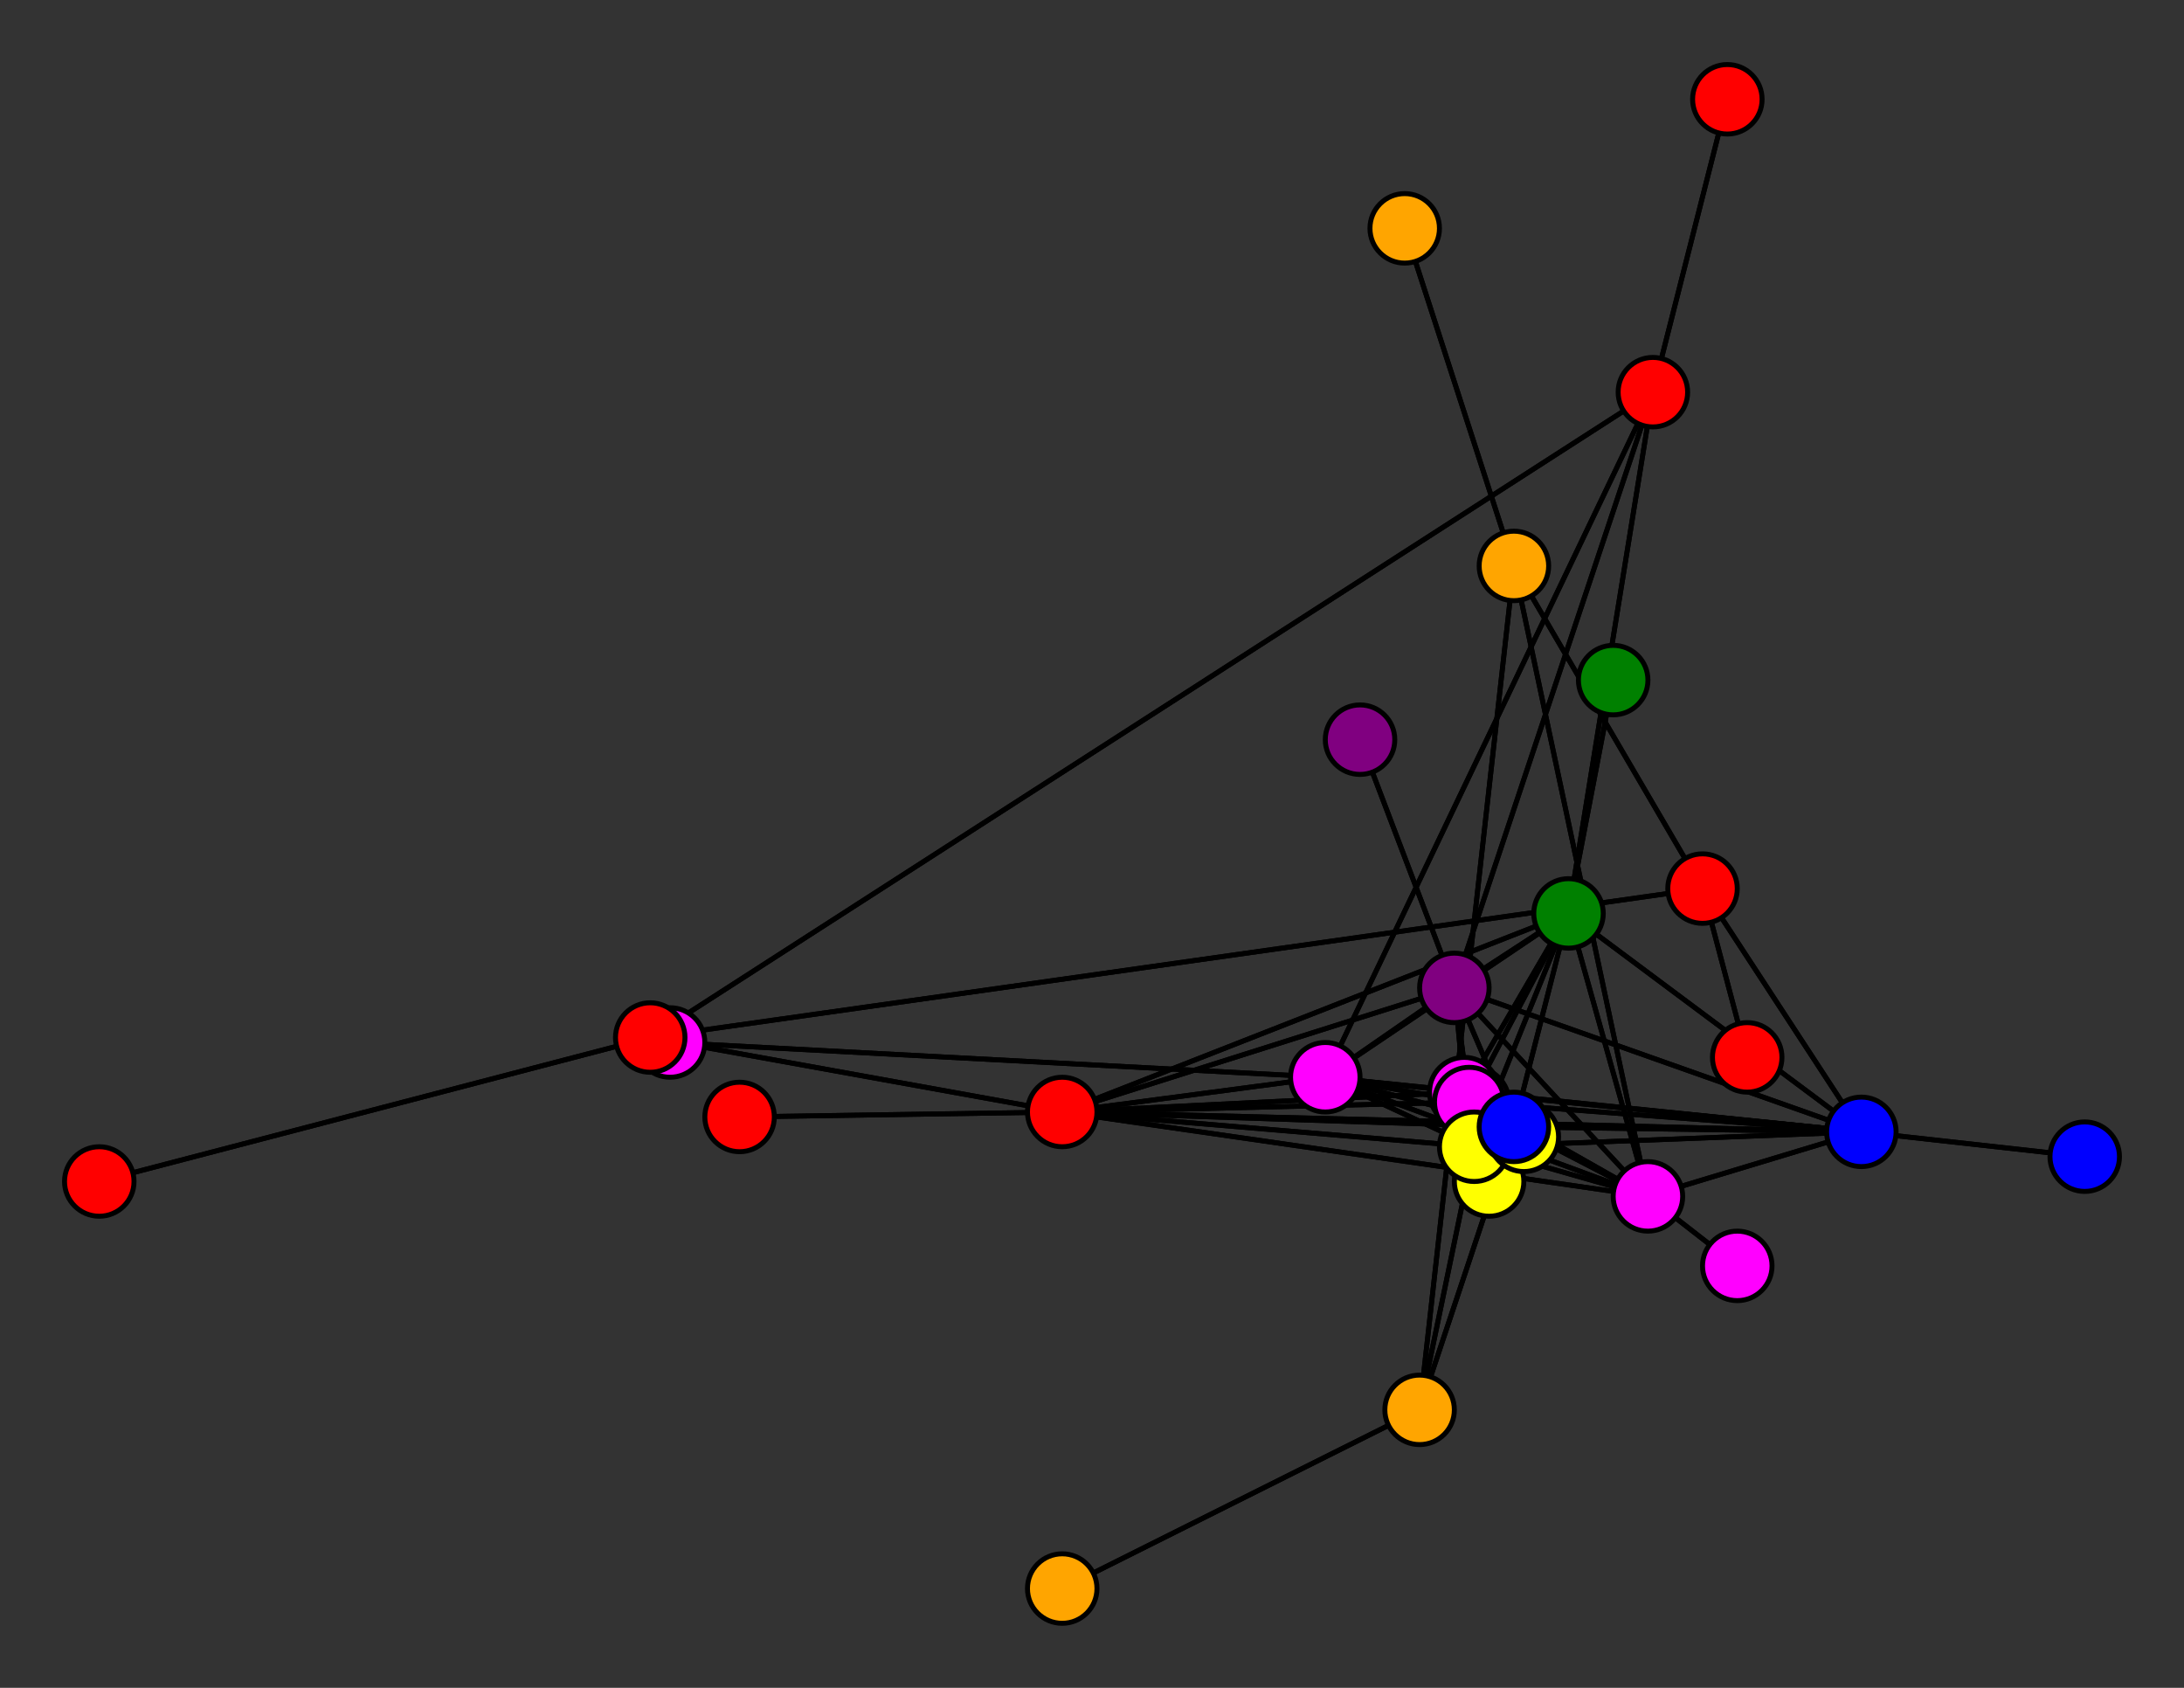 <svg width="440" height="340" xmlns="http://www.w3.org/2000/svg">
<rect width="100%" height="100%" fill="#333333" stroke="none"/>
<path stroke-width="1" stroke="black" d="M 297 222 295 220"/>
<path stroke-width="1" stroke="black" d="M 293 199 305 227"/>
<path stroke-width="1" stroke="black" d="M 293 199 333 79"/>
<path stroke-width="1" stroke="black" d="M 135 210 267 217"/>
<path stroke-width="1" stroke="black" d="M 267 217 295 220"/>
<path stroke-width="1" stroke="black" d="M 267 217 296 222"/>
<path stroke-width="1" stroke="black" d="M 267 217 297 231"/>
<path stroke-width="1" stroke="black" d="M 293 199 267 217"/>
<path stroke-width="1" stroke="black" d="M 267 217 332 241"/>
<path stroke-width="1" stroke="black" d="M 267 217 214 224"/>
<path stroke-width="1" stroke="black" d="M 267 217 316 184"/>
<path stroke-width="1" stroke="black" d="M 267 217 293 199"/>
<path stroke-width="1" stroke="black" d="M 267 217 135 210"/>
<path stroke-width="1" stroke="black" d="M 267 217 305 227"/>
<path stroke-width="1" stroke="black" d="M 267 217 333 79"/>
<path stroke-width="1" stroke="black" d="M 267 217 375 228"/>
<path stroke-width="1" stroke="black" d="M 307 229 305 227"/>
<path stroke-width="1" stroke="black" d="M 293 199 274 149"/>
<path stroke-width="1" stroke="black" d="M 293 199 214 224"/>
<path stroke-width="1" stroke="black" d="M 316 184 332 241"/>
<path stroke-width="1" stroke="black" d="M 316 184 375 228"/>
<path stroke-width="1" stroke="black" d="M 316 184 214 224"/>
<path stroke-width="1" stroke="black" d="M 316 184 325 137"/>
<path stroke-width="1" stroke="black" d="M 316 184 293 199"/>
<path stroke-width="1" stroke="black" d="M 316 184 267 217"/>
<path stroke-width="1" stroke="black" d="M 293 199 316 184"/>
<path stroke-width="1" stroke="black" d="M 316 184 305 227"/>
<path stroke-width="1" stroke="black" d="M 274 149 293 199"/>
<path stroke-width="1" stroke="black" d="M 293 199 295 220"/>
<path stroke-width="1" stroke="black" d="M 293 199 296 222"/>
<path stroke-width="1" stroke="black" d="M 293 199 297 231"/>
<path stroke-width="1" stroke="black" d="M 293 199 332 241"/>
<path stroke-width="1" stroke="black" d="M 293 199 375 228"/>
<path stroke-width="1" stroke="black" d="M 316 184 333 79"/>
<path stroke-width="1" stroke="black" d="M 316 184 297 231"/>
<path stroke-width="1" stroke="black" d="M 305 227 295 220"/>
<path stroke-width="1" stroke="black" d="M 305 227 297 231"/>
<path stroke-width="1" stroke="black" d="M 352 213 343 179"/>
<path stroke-width="1" stroke="black" d="M 343 179 375 228"/>
<path stroke-width="1" stroke="black" d="M 343 179 305 114"/>
<path stroke-width="1" stroke="black" d="M 343 179 352 213"/>
<path stroke-width="1" stroke="black" d="M 343 179 131 209"/>
<path stroke-width="1" stroke="black" d="M 20 238 131 209"/>
<path stroke-width="1" stroke="black" d="M 305 114 343 179"/>
<path stroke-width="1" stroke="black" d="M 131 209 214 224"/>
<path stroke-width="1" stroke="black" d="M 131 209 20 238"/>
<path stroke-width="1" stroke="black" d="M 131 209 333 79"/>
<path stroke-width="1" stroke="black" d="M 348 20 333 79"/>
<path stroke-width="1" stroke="black" d="M 333 79 316 184"/>
<path stroke-width="1" stroke="black" d="M 333 79 293 199"/>
<path stroke-width="1" stroke="black" d="M 333 79 267 217"/>
<path stroke-width="1" stroke="black" d="M 131 209 343 179"/>
<path stroke-width="1" stroke="black" d="M 305 227 296 222"/>
<path stroke-width="1" stroke="black" d="M 305 114 283 46"/>
<path stroke-width="1" stroke="black" d="M 305 114 332 241"/>
<path stroke-width="1" stroke="black" d="M 305 227 332 241"/>
<path stroke-width="1" stroke="black" d="M 305 227 375 228"/>
<path stroke-width="1" stroke="black" d="M 305 227 214 224"/>
<path stroke-width="1" stroke="black" d="M 305 227 316 184"/>
<path stroke-width="1" stroke="black" d="M 305 227 293 199"/>
<path stroke-width="1" stroke="black" d="M 305 227 267 217"/>
<path stroke-width="1" stroke="black" d="M 305 114 286 284"/>
<path stroke-width="1" stroke="black" d="M 305 227 307 229"/>
<path stroke-width="1" stroke="black" d="M 214 320 286 284"/>
<path stroke-width="1" stroke="black" d="M 286 284 297 231"/>
<path stroke-width="1" stroke="black" d="M 286 284 305 227"/>
<path stroke-width="1" stroke="black" d="M 286 284 214 320"/>
<path stroke-width="1" stroke="black" d="M 286 284 305 114"/>
<path stroke-width="1" stroke="black" d="M 283 46 305 114"/>
<path stroke-width="1" stroke="black" d="M 305 227 286 284"/>
<path stroke-width="1" stroke="black" d="M 316 184 296 222"/>
<path stroke-width="1" stroke="black" d="M 316 184 295 220"/>
<path stroke-width="1" stroke="black" d="M 325 137 316 184"/>
<path stroke-width="1" stroke="black" d="M 296 222 293 199"/>
<path stroke-width="1" stroke="black" d="M 296 222 267 217"/>
<path stroke-width="1" stroke="black" d="M 296 222 305 227"/>
<path stroke-width="1" stroke="black" d="M 300 238 297 231"/>
<path stroke-width="1" stroke="black" d="M 297 231 295 220"/>
<path stroke-width="1" stroke="black" d="M 297 231 296 222"/>
<path stroke-width="1" stroke="black" d="M 296 222 316 184"/>
<path stroke-width="1" stroke="black" d="M 297 231 300 238"/>
<path stroke-width="1" stroke="black" d="M 297 231 375 228"/>
<path stroke-width="1" stroke="black" d="M 297 231 214 224"/>
<path stroke-width="1" stroke="black" d="M 297 231 316 184"/>
<path stroke-width="1" stroke="black" d="M 297 231 293 199"/>
<path stroke-width="1" stroke="black" d="M 297 231 267 217"/>
<path stroke-width="1" stroke="black" d="M 297 231 305 227"/>
<path stroke-width="1" stroke="black" d="M 297 231 332 241"/>
<path stroke-width="1" stroke="black" d="M 297 231 286 284"/>
<path stroke-width="1" stroke="black" d="M 296 222 214 224"/>
<path stroke-width="1" stroke="black" d="M 296 222 332 241"/>
<path stroke-width="1" stroke="black" d="M 295 220 297 222"/>
<path stroke-width="1" stroke="black" d="M 295 220 296 222"/>
<path stroke-width="1" stroke="black" d="M 295 220 297 231"/>
<path stroke-width="1" stroke="black" d="M 295 220 332 241"/>
<path stroke-width="1" stroke="black" d="M 295 220 375 228"/>
<path stroke-width="1" stroke="black" d="M 295 220 214 224"/>
<path stroke-width="1" stroke="black" d="M 296 222 375 228"/>
<path stroke-width="1" stroke="black" d="M 295 220 316 184"/>
<path stroke-width="1" stroke="black" d="M 295 220 267 217"/>
<path stroke-width="1" stroke="black" d="M 295 220 305 227"/>
<path stroke-width="1" stroke="black" d="M 299 227 296 222"/>
<path stroke-width="1" stroke="black" d="M 296 222 295 220"/>
<path stroke-width="1" stroke="black" d="M 296 222 299 227"/>
<path stroke-width="1" stroke="black" d="M 296 222 297 231"/>
<path stroke-width="1" stroke="black" d="M 295 220 293 199"/>
<path stroke-width="1" stroke="black" d="M 350 255 332 241"/>
<path stroke-width="1" stroke="black" d="M 332 241 295 220"/>
<path stroke-width="1" stroke="black" d="M 332 241 296 222"/>
<path stroke-width="1" stroke="black" d="M 375 228 305 227"/>
<path stroke-width="1" stroke="black" d="M 375 228 343 179"/>
<path stroke-width="1" stroke="black" d="M 149 225 214 224"/>
<path stroke-width="1" stroke="black" d="M 214 224 295 220"/>
<path stroke-width="1" stroke="black" d="M 214 224 296 222"/>
<path stroke-width="1" stroke="black" d="M 214 224 297 231"/>
<path stroke-width="1" stroke="black" d="M 375 228 267 217"/>
<path stroke-width="1" stroke="black" d="M 214 224 332 241"/>
<path stroke-width="1" stroke="black" d="M 214 224 149 225"/>
<path stroke-width="1" stroke="black" d="M 214 224 316 184"/>
<path stroke-width="1" stroke="black" d="M 214 224 293 199"/>
<path stroke-width="1" stroke="black" d="M 214 224 267 217"/>
<path stroke-width="1" stroke="black" d="M 214 224 305 227"/>
<path stroke-width="1" stroke="black" d="M 214 224 131 209"/>
<path stroke-width="1" stroke="black" d="M 214 224 375 228"/>
<path stroke-width="1" stroke="black" d="M 375 228 293 199"/>
<path stroke-width="1" stroke="black" d="M 375 228 316 184"/>
<path stroke-width="1" stroke="black" d="M 375 228 214 224"/>
<path stroke-width="1" stroke="black" d="M 332 241 297 231"/>
<path stroke-width="1" stroke="black" d="M 332 241 350 255"/>
<path stroke-width="1" stroke="black" d="M 332 241 375 228"/>
<path stroke-width="1" stroke="black" d="M 332 241 214 224"/>
<path stroke-width="1" stroke="black" d="M 332 241 316 184"/>
<path stroke-width="1" stroke="black" d="M 332 241 293 199"/>
<path stroke-width="1" stroke="black" d="M 332 241 267 217"/>
<path stroke-width="1" stroke="black" d="M 332 241 305 227"/>
<path stroke-width="1" stroke="black" d="M 332 241 305 114"/>
<path stroke-width="1" stroke="black" d="M 420 233 375 228"/>
<path stroke-width="1" stroke="black" d="M 375 228 295 220"/>
<path stroke-width="1" stroke="black" d="M 375 228 296 222"/>
<path stroke-width="1" stroke="black" d="M 375 228 297 231"/>
<path stroke-width="1" stroke="black" d="M 375 228 332 241"/>
<path stroke-width="1" stroke="black" d="M 375 228 420 233"/>
<path stroke-width="1" stroke="black" d="M 333 79 131 209"/>
<path stroke-width="1" stroke="black" d="M 333 79 348 20"/>
<circle cx="297" cy="222" r="7.0" style="fill:fuchsia;stroke:black;stroke-width:1.0"/>
<circle cx="295" cy="220" r="7.0" style="fill:fuchsia;stroke:black;stroke-width:1.0"/>
<circle cx="299" cy="227" r="7.0" style="fill:fuchsia;stroke:black;stroke-width:1.0"/>
<circle cx="296" cy="222" r="7.0" style="fill:fuchsia;stroke:black;stroke-width:1.0"/>
<circle cx="300" cy="238" r="7.0" style="fill:yellow;stroke:black;stroke-width:1.0"/>
<circle cx="297" cy="231" r="7.0" style="fill:yellow;stroke:black;stroke-width:1.0"/>
<circle cx="350" cy="255" r="7.0" style="fill:fuchsia;stroke:black;stroke-width:1.0"/>
<circle cx="332" cy="241" r="7.0" style="fill:fuchsia;stroke:black;stroke-width:1.0"/>
<circle cx="420" cy="233" r="7.0" style="fill:blue;stroke:black;stroke-width:1.0"/>
<circle cx="375" cy="228" r="7.0" style="fill:blue;stroke:black;stroke-width:1.0"/>
<circle cx="149" cy="225" r="7.0" style="fill:red;stroke:black;stroke-width:1.0"/>
<circle cx="214" cy="224" r="7.0" style="fill:red;stroke:black;stroke-width:1.0"/>
<circle cx="325" cy="137" r="7.0" style="fill:green;stroke:black;stroke-width:1.0"/>
<circle cx="316" cy="184" r="7.0" style="fill:green;stroke:black;stroke-width:1.0"/>
<circle cx="274" cy="149" r="7.0" style="fill:purple;stroke:black;stroke-width:1.0"/>
<circle cx="293" cy="199" r="7.0" style="fill:purple;stroke:black;stroke-width:1.0"/>
<circle cx="135" cy="210" r="7.0" style="fill:fuchsia;stroke:black;stroke-width:1.0"/>
<circle cx="267" cy="217" r="7.0" style="fill:fuchsia;stroke:black;stroke-width:1.0"/>
<circle cx="307" cy="229" r="7.0" style="fill:yellow;stroke:black;stroke-width:1.0"/>
<circle cx="305" cy="227" r="7.0" style="fill:blue;stroke:black;stroke-width:1.0"/>
<circle cx="214" cy="320" r="7.0" style="fill:orange;stroke:black;stroke-width:1.0"/>
<circle cx="286" cy="284" r="7.0" style="fill:orange;stroke:black;stroke-width:1.0"/>
<circle cx="283" cy="46" r="7.0" style="fill:orange;stroke:black;stroke-width:1.0"/>
<circle cx="305" cy="114" r="7.0" style="fill:orange;stroke:black;stroke-width:1.0"/>
<circle cx="352" cy="213" r="7.0" style="fill:red;stroke:black;stroke-width:1.0"/>
<circle cx="343" cy="179" r="7.0" style="fill:red;stroke:black;stroke-width:1.0"/>
<circle cx="20" cy="238" r="7.0" style="fill:red;stroke:black;stroke-width:1.0"/>
<circle cx="131" cy="209" r="7.0" style="fill:red;stroke:black;stroke-width:1.0"/>
<circle cx="348" cy="20" r="7.0" style="fill:red;stroke:black;stroke-width:1.0"/>
<circle cx="333" cy="79" r="7.0" style="fill:red;stroke:black;stroke-width:1.0"/>
</svg>
